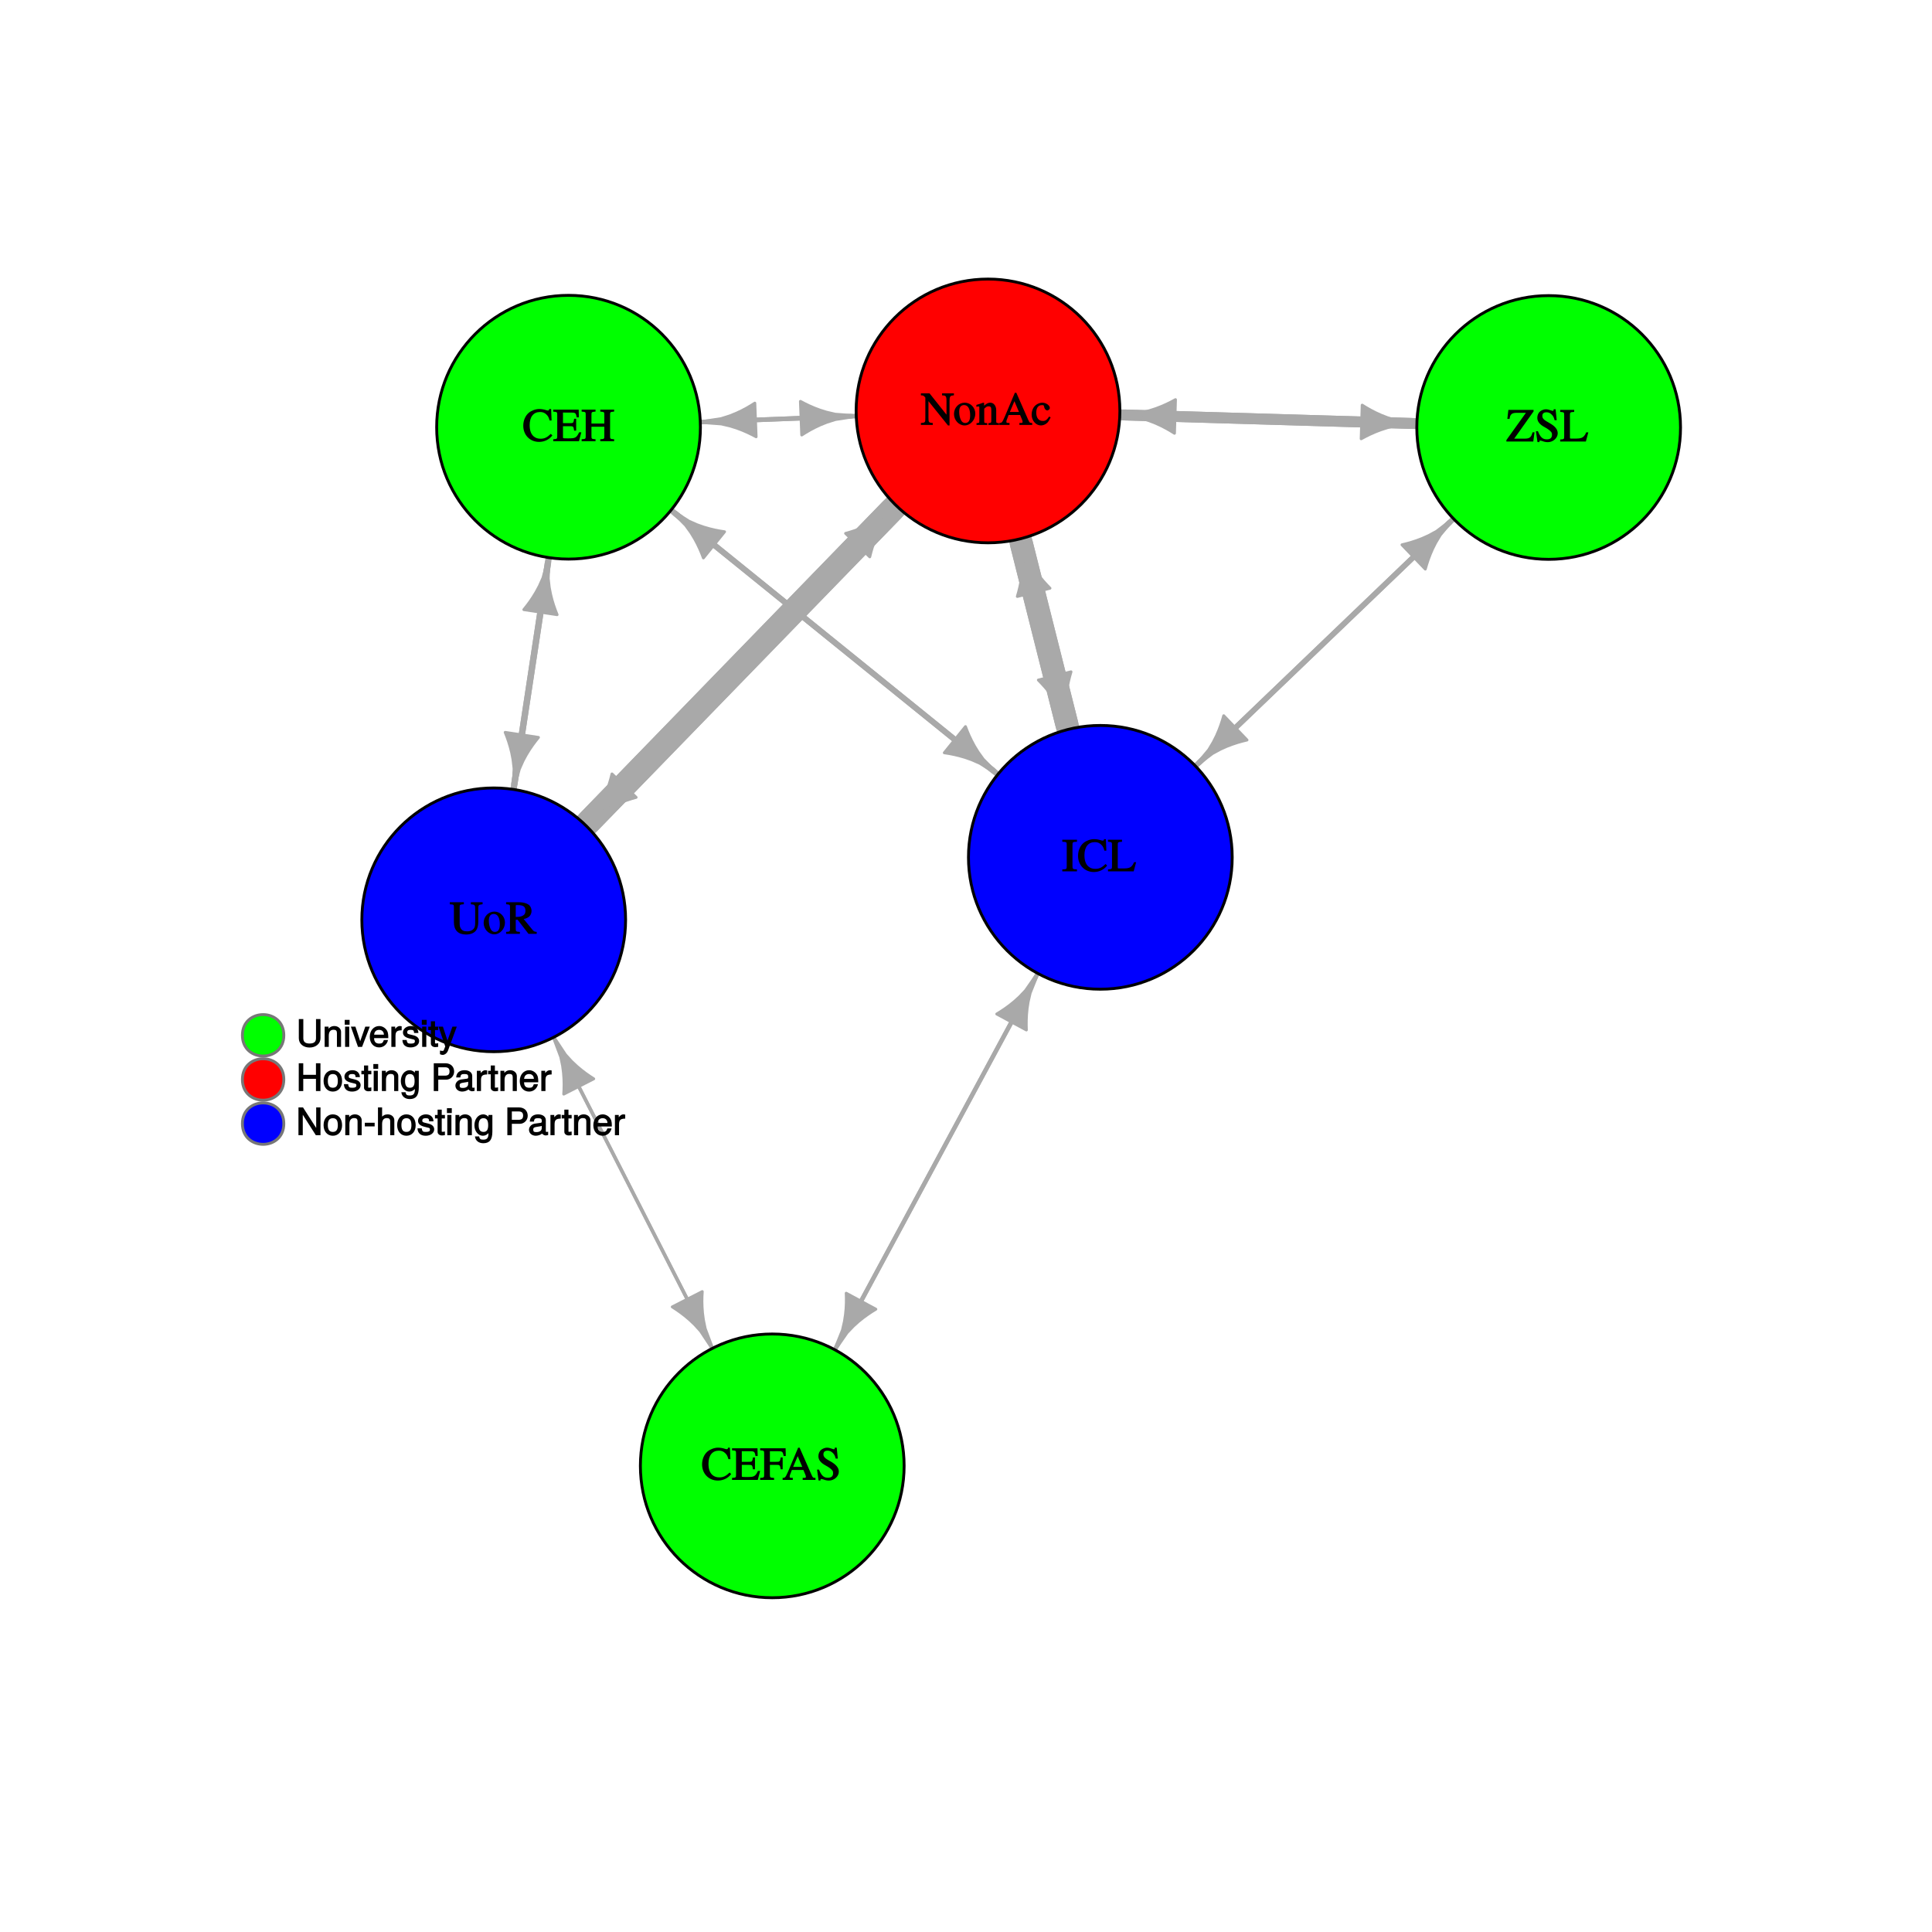 <?xml version="1.0" encoding="UTF-8"?>
<svg xmlns="http://www.w3.org/2000/svg" xmlns:xlink="http://www.w3.org/1999/xlink" width="504pt" height="504pt" viewBox="0 0 504 504" version="1.1">
<defs>
<g>
<symbol overflow="visible" id="glyph0-0">
<path style="stroke:none;" d=""/>
</symbol>
<symbol overflow="visible" id="glyph0-1">
<path style="stroke:none;" d="M 3.906 -0.141 L 3.906 -0.516 C 2.797 -0.562 2.734 -0.578 2.734 -1.453 L 2.734 -6.781 C 2.734 -7.656 2.766 -7.672 3.906 -7.719 L 3.906 -8.25 L 0.078 -8.25 L 0.078 -7.719 C 1.234 -7.656 1.234 -7.672 1.234 -6.781 L 1.234 -1.453 C 1.234 -0.547 1.219 -0.562 0.078 -0.516 L 0.078 0 L 3.906 0 Z M 3.906 -0.141 "/>
</symbol>
<symbol overflow="visible" id="glyph0-2">
<path style="stroke:none;" d="M 7.688 -1.609 L 7.375 -1.922 C 6.391 -0.969 5.703 -0.656 4.703 -0.656 C 3.984 -0.656 3.438 -0.828 2.922 -1.25 C 2.219 -1.844 1.859 -2.812 1.859 -4.203 C 1.859 -6.375 2.844 -7.625 4.578 -7.625 C 5.281 -7.625 5.781 -7.422 6.266 -6.938 C 6.641 -6.547 6.797 -6.328 7.062 -5.406 L 7.578 -5.406 L 7.453 -8.406 L 6.984 -8.406 C 6.859 -8 6.812 -8.016 6.594 -8.016 C 6.469 -8.016 6.297 -8.047 6.109 -8.125 C 5.516 -8.312 4.938 -8.406 4.344 -8.406 C 3.422 -8.406 2.359 -8.016 1.625 -7.422 C 0.719 -6.656 0.188 -5.406 0.188 -4.047 C 0.188 -1.609 1.938 0.172 4.312 0.172 C 5.672 0.172 6.953 -0.422 7.781 -1.516 Z M 7.688 -1.609 "/>
</symbol>
<symbol overflow="visible" id="glyph0-3">
<path style="stroke:none;" d="M 7.172 -2.391 L 6.797 -2.391 C 6.547 -1.812 6.422 -1.641 6.25 -1.453 C 5.828 -0.953 5.281 -0.766 4.25 -0.766 L 3.438 -0.766 C 2.562 -0.766 2.547 -0.688 2.547 -1.109 L 2.547 -6.781 C 2.547 -7.625 2.578 -7.656 3.656 -7.719 L 3.656 -8.25 L 0 -8.25 L 0 -7.719 C 1.031 -7.641 1.047 -7.625 1.047 -6.781 L 1.047 -1.453 C 1.047 -0.594 1.016 -0.594 0 -0.516 L 0 0 L 6.703 0 L 7.344 -2.391 Z M 7.172 -2.391 "/>
</symbol>
<symbol overflow="visible" id="glyph0-4">
<path style="stroke:none;" d="M 8.594 -7.859 L 8.594 -8.25 L 5.531 -8.25 L 5.531 -7.719 C 6.609 -7.641 6.656 -7.531 6.656 -6.328 L 6.656 -3.078 C 6.656 -2.266 6.609 -1.922 6.422 -1.562 C 6.094 -0.984 5.438 -0.656 4.531 -0.656 C 3.688 -0.656 3.188 -0.906 2.875 -1.469 C 2.656 -1.844 2.609 -2.188 2.609 -2.938 L 2.609 -6.781 C 2.609 -7.641 2.609 -7.625 3.703 -7.734 L 3.703 -8.25 L 0.031 -8.25 L 0.031 -7.719 C 1.109 -7.641 1.109 -7.656 1.109 -6.781 L 1.109 -3.031 C 1.109 -0.953 2.219 0.172 4.266 0.172 C 5.562 0.172 6.562 -0.281 7.031 -1.109 C 7.312 -1.609 7.469 -2.266 7.469 -3.188 L 7.469 -6.328 C 7.469 -7.547 7.469 -7.594 8.594 -7.734 Z M 8.594 -7.859 "/>
</symbol>
<symbol overflow="visible" id="glyph0-5">
<path style="stroke:none;" d="M 5.766 -2.953 C 5.766 -4.531 4.531 -5.812 3 -5.812 C 1.438 -5.812 0.203 -4.516 0.203 -2.859 C 0.203 -1.234 1.469 0.125 2.969 0.125 C 4.484 0.125 5.766 -1.297 5.766 -2.953 Z M 4.422 -2.531 C 4.422 -1.172 4.016 -0.516 3.125 -0.516 C 2.656 -0.516 2.297 -0.75 2.047 -1.234 C 1.719 -1.859 1.562 -2.594 1.562 -3.438 C 1.562 -4.578 1.984 -5.188 2.844 -5.188 C 3.859 -5.188 4.422 -4.172 4.422 -2.531 Z M 4.422 -2.531 "/>
</symbol>
<symbol overflow="visible" id="glyph0-6">
<path style="stroke:none;" d="M 8.047 -0.141 L 8.047 -0.516 C 7.453 -0.562 7.312 -0.641 6.953 -1.047 L 4.641 -3.875 C 5.203 -3.984 5.656 -4.156 6.047 -4.484 C 6.438 -4.797 6.703 -5.406 6.703 -5.969 C 6.703 -6.484 6.5 -7.047 6.188 -7.391 C 5.734 -7.891 4.641 -8.25 3.516 -8.25 L 0.062 -8.25 L 0.062 -7.734 C 1.109 -7.625 1.078 -7.625 1.078 -6.781 L 1.078 -1.578 C 1.078 -0.594 1.109 -0.594 0.062 -0.516 L 0.062 0 L 3.656 0 L 3.656 -0.516 C 2.609 -0.594 2.578 -0.594 2.578 -1.453 L 2.578 -3.672 L 3.062 -3.688 L 5.906 0 L 8.047 0 Z M 5.109 -6 C 5.109 -5.406 4.891 -5 4.469 -4.781 C 3.906 -4.469 3.594 -4.438 2.578 -4.422 L 2.578 -7.219 C 2.578 -7.547 2.578 -7.5 3.062 -7.5 C 4.562 -7.5 5.109 -7.125 5.109 -6 Z M 5.109 -6 "/>
</symbol>
<symbol overflow="visible" id="glyph0-7">
<path style="stroke:none;" d="M 7.156 -2.328 L 6.75 -2.328 C 6.078 -0.875 5.719 -0.75 4 -0.75 L 3.672 -0.75 C 3.094 -0.75 2.719 -0.75 2.609 -0.828 C 2.531 -0.875 2.547 -0.875 2.547 -1.109 L 2.547 -3.922 L 4.266 -3.922 C 5.25 -3.922 5.281 -3.906 5.453 -2.766 L 5.984 -2.766 L 5.984 -5.859 L 5.453 -5.859 C 5.281 -4.719 5.234 -4.719 4.266 -4.719 L 2.547 -4.719 L 2.547 -7.219 C 2.547 -7.562 2.484 -7.484 2.812 -7.484 L 4.422 -7.484 C 5.781 -7.484 5.906 -7.453 6.125 -6.234 L 6.688 -6.234 L 6.641 -8.25 L 0 -8.25 L 0 -7.719 C 1.031 -7.641 1.047 -7.625 1.047 -6.781 L 1.047 -1.453 C 1.047 -0.594 1.016 -0.594 0 -0.516 L 0 0 L 6.719 0 L 7.328 -2.328 Z M 7.156 -2.328 "/>
</symbol>
<symbol overflow="visible" id="glyph0-8">
<path style="stroke:none;" d="M 8.562 -0.141 L 8.562 -0.516 C 7.531 -0.594 7.5 -0.594 7.5 -1.453 L 7.5 -6.781 C 7.5 -7.641 7.5 -7.625 8.562 -7.734 L 8.562 -8.25 L 4.938 -8.25 L 4.938 -7.734 C 6.016 -7.625 6 -7.641 6 -6.781 L 6 -4.609 L 2.641 -4.609 L 2.641 -6.781 C 2.641 -7.641 2.641 -7.625 3.703 -7.734 L 3.703 -8.25 L 0.078 -8.25 L 0.078 -7.734 C 1.156 -7.625 1.141 -7.641 1.141 -6.781 L 1.141 -1.578 C 1.141 -0.578 1.156 -0.594 0.078 -0.516 L 0.078 0 L 3.703 0 L 3.703 -0.516 C 2.656 -0.594 2.641 -0.594 2.641 -1.453 L 2.641 -3.781 L 6 -3.781 L 6 -1.578 C 6 -0.578 6.031 -0.594 4.938 -0.516 L 4.938 0 L 8.562 0 Z M 8.562 -0.141 "/>
</symbol>
<symbol overflow="visible" id="glyph0-9">
<path style="stroke:none;" d="M 7.156 -2.406 L 6.797 -2.406 C 6.547 -1.578 6.453 -1.438 6.219 -1.172 C 5.922 -0.875 5.516 -0.75 4.828 -0.75 L 2.016 -0.75 L 7.062 -7.859 L 7.062 -8.25 L 0.484 -8.25 L 0.219 -5.891 L 0.797 -5.891 C 0.922 -6.625 0.984 -6.75 1.188 -7.016 C 1.469 -7.359 1.906 -7.484 2.703 -7.484 L 5.062 -7.484 L -0.031 -0.375 L -0.031 0 L 6.984 0 L 7.312 -2.406 Z M 7.156 -2.406 "/>
</symbol>
<symbol overflow="visible" id="glyph0-10">
<path style="stroke:none;" d="M 6.031 -2.156 C 6.031 -3.156 5.328 -4.031 3.75 -4.891 C 2.484 -5.578 2.016 -6 2.016 -6.656 C 2.016 -7.312 2.391 -7.625 3.125 -7.625 C 3.672 -7.625 4.062 -7.422 4.484 -7 C 4.859 -6.609 4.984 -6.406 5.219 -5.562 L 5.766 -5.562 L 5.484 -8.406 L 4.984 -8.406 C 4.922 -7.984 4.938 -8 4.734 -8 C 4.609 -8 4.422 -8.047 4.203 -8.141 C 3.75 -8.312 3.328 -8.406 2.906 -8.406 C 2.438 -8.406 1.828 -8.172 1.438 -7.859 C 0.969 -7.469 0.703 -6.859 0.703 -6.188 C 0.703 -5.25 1.266 -4.469 2.609 -3.75 C 3.484 -3.281 4.109 -2.812 4.406 -2.359 C 4.516 -2.188 4.531 -2.047 4.531 -1.75 C 4.531 -0.953 4.078 -0.562 3.203 -0.562 C 2.125 -0.562 1.516 -1.062 0.859 -2.688 L 0.344 -2.688 L 0.75 0.156 L 1.25 0.156 C 1.266 -0.219 1.281 -0.234 1.469 -0.234 C 1.594 -0.234 1.797 -0.188 2.031 -0.109 C 2.484 0.078 2.969 0.172 3.438 0.172 C 4.844 0.172 6.031 -0.922 6.031 -2.156 Z M 6.031 -2.156 "/>
</symbol>
<symbol overflow="visible" id="glyph0-11">
<path style="stroke:none;" d="M 6.688 -6.375 L 6.641 -8.25 L 0 -8.25 L 0 -7.719 C 1.031 -7.641 1.047 -7.625 1.047 -6.781 L 1.047 -1.578 C 1.047 -0.594 1.062 -0.594 0 -0.516 L 0 0 L 3.641 0 L 3.641 -0.516 C 2.578 -0.578 2.547 -0.594 2.547 -1.453 L 2.547 -3.922 L 4.156 -3.922 C 5.125 -3.922 5.188 -3.891 5.359 -2.766 L 5.875 -2.766 L 5.875 -5.859 L 5.359 -5.859 C 5.188 -4.734 5.109 -4.719 4.156 -4.719 L 2.547 -4.719 L 2.547 -7.219 C 2.547 -7.562 2.469 -7.484 2.797 -7.484 L 4.422 -7.484 C 5.781 -7.484 5.906 -7.453 6.125 -6.234 L 6.688 -6.234 Z M 6.688 -6.375 "/>
</symbol>
<symbol overflow="visible" id="glyph0-12">
<path style="stroke:none;" d="M 8.609 -0.141 L 8.609 -0.516 C 7.938 -0.562 7.938 -0.531 7.531 -1.422 L 4.469 -8.391 L 4.078 -8.391 L 1.531 -2.344 C 0.75 -0.594 0.75 -0.562 0.031 -0.516 L 0.031 0 L 2.688 0 L 2.688 -0.531 C 1.984 -0.531 1.875 -0.531 1.875 -0.859 C 1.875 -1.016 1.906 -1.172 1.969 -1.328 L 2.453 -2.594 L 5.453 -2.594 L 5.875 -1.578 C 6.031 -1.25 6.109 -0.953 6.109 -0.766 C 6.109 -0.656 6.078 -0.641 5.969 -0.594 C 5.828 -0.5 5.844 -0.531 5.266 -0.531 L 5.266 0 L 8.609 0 Z M 5.359 -3.391 L 2.781 -3.391 L 4.109 -6.531 L 3.828 -6.531 L 5.156 -3.391 Z M 5.359 -3.391 "/>
</symbol>
<symbol overflow="visible" id="glyph0-13">
<path style="stroke:none;" d="M 8.609 -7.859 L 8.609 -8.25 L 5.516 -8.25 L 5.516 -7.719 C 6.125 -7.688 6.188 -7.672 6.359 -7.562 C 6.594 -7.391 6.672 -7.062 6.672 -6.328 L 6.672 -2.281 L 6.906 -2.391 L 2.25 -8.25 L 0 -8.25 L 0 -7.719 C 0.656 -7.719 0.719 -7.656 1.156 -7.141 L 1.156 -1.906 C 1.156 -0.672 1.141 -0.594 0 -0.516 L 0 0 L 3.094 0 L 3.094 -0.516 C 2.047 -0.578 1.969 -0.703 1.969 -1.906 L 1.969 -6.609 L 1.734 -6.5 L 7.062 0.125 L 7.469 0.125 L 7.469 -6.328 C 7.469 -7.047 7.562 -7.375 7.781 -7.531 C 7.953 -7.656 8.031 -7.672 8.609 -7.734 Z M 8.609 -7.859 "/>
</symbol>
<symbol overflow="visible" id="glyph0-14">
<path style="stroke:none;" d="M 5.953 -0.141 L 5.953 -0.453 C 5.234 -0.547 5.219 -0.531 5.219 -1.109 L 5.219 -3.859 C 5.219 -4.984 4.562 -5.812 3.672 -5.812 C 3.125 -5.812 2.641 -5.562 2.062 -5.016 L 2.062 -5.75 L 1.844 -5.812 C 1.266 -5.609 0.859 -5.469 0.047 -5.234 L 0.047 -4.703 C 0.359 -4.844 0.391 -4.828 0.516 -4.828 C 0.859 -4.828 0.812 -4.781 0.812 -4.203 L 0.812 -1.219 C 0.812 -0.547 0.828 -0.531 0.078 -0.469 L 0.078 0 L 2.891 0 L 2.891 -0.469 C 2.141 -0.531 2.094 -0.516 2.094 -0.953 L 2.094 -4.25 C 2.641 -4.75 2.812 -4.859 3.203 -4.859 C 3.797 -4.859 3.938 -4.625 3.938 -3.844 L 3.938 -1.328 C 3.938 -0.578 3.922 -0.531 3.188 -0.469 L 3.188 0 L 5.953 0 Z M 5.953 -0.141 "/>
</symbol>
<symbol overflow="visible" id="glyph0-15">
<path style="stroke:none;" d="M 5.047 -2.016 L 4.734 -2.203 C 4.094 -1.281 3.766 -1.047 3.078 -1.047 C 1.984 -1.047 1.359 -1.844 1.359 -3.234 C 1.359 -4.469 1.891 -5.172 2.859 -5.172 C 3.281 -5.172 3.297 -5.188 3.422 -4.734 L 3.484 -4.469 C 3.594 -4.125 3.953 -3.781 4.219 -3.781 C 4.531 -3.781 4.906 -4.156 4.906 -4.422 C 4.906 -5.094 3.938 -5.812 2.922 -5.812 C 2.359 -5.812 1.688 -5.562 1.203 -5.156 C 0.547 -4.625 0.156 -3.688 0.156 -2.688 C 0.156 -1.141 1.25 0.125 2.578 0.125 C 3.094 0.125 3.641 -0.078 4.062 -0.422 C 4.422 -0.703 4.656 -1.062 5.109 -1.953 Z M 5.047 -2.016 "/>
</symbol>
<symbol overflow="visible" id="glyph1-0">
<path style="stroke:none;" d=""/>
</symbol>
<symbol overflow="visible" id="glyph1-1">
<path style="stroke:none;" d="M 6.328 -2.25 L 6.328 -7.25 L 5.156 -7.25 L 5.156 -2.25 C 5.156 -1.312 4.609 -0.875 3.484 -0.875 C 2.453 -0.875 1.844 -1.234 1.844 -2.25 L 1.844 -7.25 L 0.672 -7.25 L 0.672 -2.25 C 0.672 -0.828 1.828 0.172 3.484 0.172 C 5.125 0.172 6.328 -0.859 6.328 -2.25 Z M 6.328 -2.25 "/>
</symbol>
<symbol overflow="visible" id="glyph1-2">
<path style="stroke:none;" d="M 4.812 -0.125 L 4.812 -3.922 C 4.812 -4.766 4.047 -5.438 3.078 -5.438 C 2.328 -5.438 1.75 -5.109 1.312 -4.406 L 1.547 -4.312 L 1.547 -5.281 L 0.531 -5.281 L 0.531 0 L 1.609 0 L 1.609 -2.891 C 1.609 -3.922 2.031 -4.469 2.844 -4.469 C 3.469 -4.469 3.734 -4.219 3.734 -3.609 L 3.734 0 L 4.812 0 Z M 4.812 -0.125 "/>
</symbol>
<symbol overflow="visible" id="glyph1-3">
<path style="stroke:none;" d="M 1.609 -0.125 L 1.609 -5.281 L 0.531 -5.281 L 0.531 0 L 1.609 0 Z M 1.703 -5.906 L 1.703 -7.047 L 0.438 -7.047 L 0.438 -5.781 L 1.703 -5.781 Z M 1.703 -5.906 "/>
</symbol>
<symbol overflow="visible" id="glyph1-4">
<path style="stroke:none;" d="M 4.656 -5.281 L 3.672 -5.281 L 2.203 -1.078 L 2.469 -1.078 L 1.094 -5.281 L -0.094 -5.281 L 1.766 0 L 2.828 0 L 4.844 -5.281 Z M 4.656 -5.281 "/>
</symbol>
<symbol overflow="visible" id="glyph1-5">
<path style="stroke:none;" d="M 5.062 -2.406 C 5.062 -3.141 5 -3.594 4.859 -3.969 C 4.531 -4.797 3.625 -5.438 2.688 -5.438 C 1.281 -5.438 0.234 -4.266 0.234 -2.609 C 0.234 -0.953 1.25 0.141 2.672 0.141 C 3.812 0.141 4.75 -0.641 4.984 -1.781 L 3.906 -1.781 C 3.641 -0.984 3.344 -0.859 2.703 -0.859 C 1.859 -0.859 1.375 -1.25 1.359 -2.281 L 5.062 -2.281 Z M 4.156 -3.031 C 4.156 -3.031 3.969 -3.172 3.969 -3.188 L 1.375 -3.188 C 1.438 -3.953 1.875 -4.438 2.672 -4.438 C 3.469 -4.438 3.922 -3.906 3.922 -3.125 Z M 4.156 -3.031 "/>
</symbol>
<symbol overflow="visible" id="glyph1-6">
<path style="stroke:none;" d="M 3.219 -4.453 L 3.219 -5.375 C 2.938 -5.422 2.875 -5.438 2.766 -5.438 C 2.25 -5.438 1.75 -5.078 1.297 -4.344 L 1.531 -4.234 L 1.531 -5.281 L 0.531 -5.281 L 0.531 0 L 1.609 0 L 1.609 -2.734 C 1.609 -3.859 1.844 -4.312 3.219 -4.328 Z M 3.219 -4.453 "/>
</symbol>
<symbol overflow="visible" id="glyph1-7">
<path style="stroke:none;" d="M 4.531 -1.531 C 4.531 -2.281 3.984 -2.797 2.984 -3.031 L 2.219 -3.219 C 1.562 -3.375 1.422 -3.438 1.422 -3.797 C 1.422 -4.266 1.703 -4.438 2.344 -4.438 C 3 -4.438 3.188 -4.281 3.219 -3.625 L 4.344 -3.625 C 4.328 -4.734 3.547 -5.438 2.375 -5.438 C 1.203 -5.438 0.312 -4.688 0.312 -3.766 C 0.312 -2.969 0.859 -2.469 2.047 -2.188 L 2.797 -2 C 3.344 -1.875 3.422 -1.828 3.422 -1.469 C 3.422 -1 3.094 -0.859 2.391 -0.859 C 1.672 -0.859 1.406 -0.891 1.281 -1.797 L 0.172 -1.797 C 0.219 -0.5 1.016 0.141 2.328 0.141 C 3.594 0.141 4.531 -0.562 4.531 -1.531 Z M 4.531 -1.531 "/>
</symbol>
<symbol overflow="visible" id="glyph1-8">
<path style="stroke:none;" d="M 2.578 -0.125 L 2.578 -0.969 C 2.328 -0.906 2.203 -0.891 2.047 -0.891 C 1.703 -0.891 1.75 -0.859 1.75 -1.203 L 1.75 -4.375 L 2.578 -4.375 L 2.578 -5.281 L 1.75 -5.281 L 1.75 -6.672 L 0.672 -6.672 L 0.672 -5.281 L -0.016 -5.281 L -0.016 -4.375 L 0.672 -4.375 L 0.672 -0.859 C 0.672 -0.344 1.156 0.062 1.781 0.062 C 1.969 0.062 2.172 0.047 2.578 -0.016 Z M 2.578 -0.125 "/>
</symbol>
<symbol overflow="visible" id="glyph1-9">
<path style="stroke:none;" d="M 4.578 -5.281 L 3.625 -5.281 L 2.188 -1.234 L 2.469 -1.234 L 1.141 -5.281 L 0 -5.281 L 1.75 -0.109 L 1.438 0.688 C 1.312 1.047 1.281 1.047 0.938 1.047 C 0.828 1.047 0.688 1.031 0.375 0.953 L 0.375 1.906 C 0.578 2.016 0.844 2.094 1.062 2.094 C 1.625 2.094 2.219 1.656 2.484 0.938 L 4.766 -5.281 Z M 4.578 -5.281 "/>
</symbol>
<symbol overflow="visible" id="glyph1-10">
<path style="stroke:none;" d="M 6.312 -0.125 L 6.312 -7.25 L 5.141 -7.25 L 5.141 -4.234 L 1.828 -4.234 L 1.828 -7.25 L 0.656 -7.25 L 0.656 0 L 1.828 0 L 1.828 -3.188 L 5.141 -3.188 L 5.141 0 L 6.312 0 Z M 6.312 -0.125 "/>
</symbol>
<symbol overflow="visible" id="glyph1-11">
<path style="stroke:none;" d="M 5.031 -2.594 C 5.031 -4.344 4.062 -5.438 2.609 -5.438 C 1.203 -5.438 0.203 -4.328 0.203 -2.641 C 0.203 -0.953 1.188 0.141 2.625 0.141 C 4.031 0.141 5.031 -0.953 5.031 -2.594 Z M 3.922 -2.609 C 3.922 -1.422 3.5 -0.859 2.625 -0.859 C 1.734 -0.859 1.312 -1.422 1.312 -2.641 C 1.312 -3.844 1.734 -4.438 2.625 -4.438 C 3.516 -4.438 3.922 -3.859 3.922 -2.609 Z M 3.922 -2.609 "/>
</symbol>
<symbol overflow="visible" id="glyph1-12">
<path style="stroke:none;" d="M 4.828 -0.953 L 4.828 -5.281 L 3.812 -5.281 L 3.812 -4.422 L 4.047 -4.516 C 3.641 -5.109 3.062 -5.438 2.422 -5.438 C 1.141 -5.438 0.141 -4.219 0.141 -2.594 C 0.141 -1 1.172 0.141 2.344 0.141 C 2.984 0.141 3.516 -0.156 4.047 -0.797 L 3.812 -0.875 L 3.812 -0.547 C 3.812 0.781 3.406 1.156 2.469 1.156 C 1.844 1.156 1.484 1.062 1.375 0.312 L 0.281 0.312 C 0.391 1.406 1.266 2.094 2.453 2.094 C 4.016 2.094 4.828 1.266 4.828 -0.953 Z M 3.734 -2.609 C 3.734 -1.406 3.359 -0.859 2.516 -0.859 C 1.641 -0.859 1.25 -1.422 1.25 -2.641 C 1.25 -3.844 1.656 -4.438 2.5 -4.438 C 3.375 -4.438 3.734 -3.828 3.734 -2.609 Z M 3.734 -2.609 "/>
</symbol>
<symbol overflow="visible" id="glyph1-13">
<path style="stroke:none;" d=""/>
</symbol>
<symbol overflow="visible" id="glyph1-14">
<path style="stroke:none;" d="M 6.047 -5.062 C 6.047 -6.375 5.141 -7.25 3.766 -7.25 L 0.734 -7.25 L 0.734 0 L 1.906 0 L 1.906 -2.969 L 3.969 -2.969 C 5.109 -2.969 6.047 -3.906 6.047 -5.062 Z M 4.844 -5.109 C 4.844 -4.344 4.484 -4.016 3.625 -4.016 L 1.906 -4.016 L 1.906 -6.203 L 3.625 -6.203 C 4.484 -6.203 4.844 -5.875 4.844 -5.109 Z M 4.844 -5.109 "/>
</symbol>
<symbol overflow="visible" id="glyph1-15">
<path style="stroke:none;" d="M 5.266 -0.141 L 5.266 -0.906 C 5.047 -0.859 5.016 -0.859 4.953 -0.859 C 4.688 -0.859 4.656 -0.875 4.656 -1.125 L 4.656 -3.922 C 4.656 -4.812 3.875 -5.438 2.641 -5.438 C 1.422 -5.438 0.531 -4.828 0.469 -3.547 L 1.547 -3.547 C 1.625 -4.281 1.859 -4.438 2.609 -4.438 C 3.328 -4.438 3.594 -4.281 3.594 -3.812 L 3.594 -3.594 C 3.594 -3.266 3.531 -3.25 2.891 -3.172 C 1.766 -3.031 1.594 -3 1.281 -2.875 C 0.703 -2.625 0.266 -2.047 0.266 -1.422 C 0.266 -0.516 1.031 0.141 2.047 0.141 C 2.703 0.141 3.422 -0.156 3.672 -0.438 C 3.703 -0.328 4.188 0.062 4.578 0.062 C 4.75 0.062 4.875 0.047 5.266 -0.047 Z M 3.594 -1.859 C 3.594 -1.141 3 -0.812 2.219 -0.812 C 1.609 -0.812 1.375 -0.906 1.375 -1.453 C 1.375 -1.969 1.594 -2.078 2.453 -2.203 C 3.297 -2.328 3.469 -2.359 3.594 -2.422 Z M 3.594 -1.859 "/>
</symbol>
<symbol overflow="visible" id="glyph1-16">
<path style="stroke:none;" d="M 6.328 -0.125 L 6.328 -7.25 L 5.203 -7.25 L 5.203 -1.406 L 5.453 -1.5 L 1.766 -7.25 L 0.578 -7.25 L 0.578 0 L 1.703 0 L 1.703 -5.797 L 1.469 -5.703 L 5.109 0 L 6.328 0 Z M 6.328 -0.125 "/>
</symbol>
<symbol overflow="visible" id="glyph1-17">
<path style="stroke:none;" d="M 2.859 -2.422 L 2.859 -3.25 L 0.297 -3.25 L 0.297 -2.297 L 2.859 -2.297 Z M 2.859 -2.422 "/>
</symbol>
<symbol overflow="visible" id="glyph1-18">
<path style="stroke:none;" d="M 4.797 -0.125 L 4.797 -3.922 C 4.797 -4.766 4.062 -5.438 3.078 -5.438 C 2.375 -5.438 1.828 -5.172 1.359 -4.562 L 1.609 -4.469 L 1.609 -7.25 L 0.531 -7.25 L 0.531 0 L 1.609 0 L 1.609 -2.891 C 1.609 -3.922 2 -4.469 2.828 -4.469 C 3.391 -4.469 3.719 -4.266 3.719 -3.609 L 3.719 0 L 4.797 0 Z M 4.797 -0.125 "/>
</symbol>
</g>
</defs>
<g id="surface31">
<rect x="0" y="0" width="504" height="504" style="fill:rgb(100%,100%,100%);fill-opacity:1;stroke:none;"/>
<path style="fill:none;stroke-width:1.5;stroke-linecap:round;stroke-linejoin:round;stroke:rgb(66.275%,66.275%,66.275%);stroke-opacity:1;stroke-miterlimit:10;" d="M 259.18 201.113 L 259.082 201.035 L 258.457 200.531 L 256.965 199.324 L 254.48 197.316 L 251.125 194.602 L 247.195 191.422 L 243.027 188.051 L 238.914 184.723 L 235.043 181.594 L 231.496 178.723 L 228.27 176.113 L 225.316 173.727 L 222.566 171.504 L 219.938 169.375 L 217.492 167.398 L 214.926 165.324 L 212.301 163.199 L 209.547 160.969 L 206.574 158.566 L 203.324 155.938 L 199.738 153.039 L 195.828 149.875 L 191.668 146.508 L 187.441 143.09 L 183.438 139.855 L 180.008 137.078 L 177.438 135 L 175.863 133.727 L 175.184 133.176 L 175.062 133.078 "/>
<path style="fill:none;stroke-width:1.425;stroke-linecap:round;stroke-linejoin:round;stroke:rgb(66.275%,66.275%,66.275%);stroke-opacity:1;stroke-miterlimit:10;" d="M 312.914 198.848 L 313.012 198.754 L 313.629 198.164 L 315.086 196.766 L 317.449 194.5 L 320.539 191.535 L 324.027 188.191 L 327.582 184.781 L 330.973 181.531 L 334.078 178.555 L 336.883 175.867 L 339.426 173.426 L 341.781 171.172 L 344.023 169.02 L 345.695 167.418 L 347.891 165.312 L 350.145 163.152 L 352.535 160.859 L 355.145 158.359 L 358.031 155.59 L 361.234 152.52 L 364.715 149.184 L 368.332 145.711 L 371.84 142.352 L 374.895 139.422 L 377.184 137.227 L 378.551 135.918 L 379.098 135.391 L 379.168 135.324 "/>
<path style="fill:none;stroke-width:1.125;stroke-linecap:round;stroke-linejoin:round;stroke:rgb(66.275%,66.275%,66.275%);stroke-opacity:1;stroke-miterlimit:10;" d="M 270.035 255.199 L 269.977 255.309 L 269.602 256.008 L 268.695 257.688 L 267.184 260.492 L 265.137 264.289 L 262.727 268.758 L 260.16 273.516 L 257.625 278.223 L 255.227 282.668 L 253.023 286.754 L 251.02 290.473 L 249.188 293.871 L 247.48 297.035 L 245.855 300.051 L 244.266 303.004 L 244.137 303.238 L 242.559 306.168 L 240.941 309.164 L 239.246 312.309 L 237.422 315.691 L 235.426 319.395 L 233.23 323.469 L 230.832 327.914 L 228.277 332.652 L 225.676 337.484 L 223.191 342.09 L 221.039 346.086 L 219.398 349.129 L 218.363 351.047 L 217.887 351.93 L 217.785 352.117 L 217.785 352.121 "/>
<path style="fill:none;stroke-width:6;stroke-linecap:round;stroke-linejoin:round;stroke:rgb(66.275%,66.275%,66.275%);stroke-opacity:1;stroke-miterlimit:10;" d="M 278.297 188.895 L 278.254 188.723 L 277.992 187.684 L 277.43 185.445 L 276.633 182.281 L 275.754 178.785 L 274.914 175.453 L 274.172 172.5 L 273.523 169.922 L 272.938 167.602 L 272.383 165.395 L 272.332 165.191 L 271.785 163.02 L 271.207 160.723 L 270.562 158.164 L 269.824 155.223 L 268.98 151.867 L 268.074 148.273 L 267.223 144.879 L 266.57 142.297 L 266.223 140.914 L 266.137 140.562 L 266.133 140.559 "/>
<path style="fill:none;stroke-width:1.65;stroke-linecap:round;stroke-linejoin:round;stroke:rgb(66.275%,66.275%,66.275%);stroke-opacity:1;stroke-miterlimit:10;" d="M 134.18 204.52 L 134.207 204.359 L 134.355 203.367 L 134.691 201.148 L 135.191 197.859 L 135.777 194.008 L 136.367 190.137 L 136.906 186.578 L 137.383 183.43 L 137.809 180.641 L 138.195 178.082 L 138.57 175.625 L 138.594 175.465 L 138.961 173.039 L 139.348 170.5 L 139.77 167.723 L 140.246 164.582 L 140.789 161.012 L 141.383 157.09 L 141.988 153.102 L 142.527 149.57 L 142.91 147.043 L 143.105 145.762 L 143.152 145.457 "/>
<path style="fill:none;stroke-width:0.9;stroke-linecap:round;stroke-linejoin:round;stroke:rgb(66.275%,66.275%,66.275%);stroke-opacity:1;stroke-miterlimit:10;" d="M 145.086 271.883 L 145.148 272.004 L 145.539 272.77 L 146.461 274.582 L 147.957 277.508 L 149.895 281.312 L 152.074 285.582 L 154.281 289.91 L 156.375 294.02 L 158.289 297.77 L 160.016 301.148 L 161.578 304.219 L 163.031 307.062 L 164.422 309.789 L 165.238 311.391 L 166.605 314.066 L 168.008 316.82 L 169.5 319.746 L 171.129 322.938 L 172.938 326.48 L 174.941 330.41 L 177.117 334.676 L 179.371 339.094 L 181.531 343.336 L 183.391 346.977 L 184.746 349.633 L 185.523 351.156 L 185.801 351.707 L 185.828 351.758 "/>
<path style="fill:none;stroke-width:6.45;stroke-linecap:round;stroke-linejoin:round;stroke:rgb(66.275%,66.275%,66.275%);stroke-opacity:1;stroke-miterlimit:10;" d="M 153.77 214.246 L 153.855 214.156 L 154.398 213.598 L 155.711 212.246 L 157.914 209.98 L 160.918 206.887 L 164.484 203.211 L 168.316 199.27 L 172.145 195.328 L 175.785 191.578 L 179.148 188.117 L 182.219 184.957 L 185.023 182.07 L 187.621 179.395 L 190.086 176.855 L 192.48 174.391 L 193.438 173.406 L 195.805 170.965 L 198.227 168.477 L 200.758 165.867 L 203.477 163.066 L 206.441 160.016 L 209.699 156.66 L 213.254 153 L 217.055 149.086 L 220.965 145.066 L 224.746 141.172 L 228.105 137.711 L 230.77 134.969 L 232.555 133.129 L 233.48 132.18 L 233.758 131.891 L 233.773 131.875 "/>
<path style="fill:none;stroke-width:1.5;stroke-linecap:round;stroke-linejoin:round;stroke:rgb(66.275%,66.275%,66.275%);stroke-opacity:1;stroke-miterlimit:10;" d="M 176.184 133.984 L 176.277 134.062 L 176.902 134.566 L 178.395 135.773 L 180.879 137.785 L 184.234 140.496 L 188.164 143.68 L 192.332 147.047 L 196.445 150.375 L 200.316 153.504 L 203.863 156.375 L 207.09 158.984 L 210.043 161.371 L 212.793 163.594 L 215.422 165.723 L 217.867 167.699 L 220.434 169.777 L 223.059 171.898 L 225.816 174.129 L 228.785 176.531 L 232.039 179.16 L 235.621 182.059 L 239.531 185.223 L 243.695 188.59 L 247.918 192.008 L 251.922 195.242 L 255.355 198.02 L 257.922 200.098 L 259.496 201.371 L 260.176 201.922 L 260.297 202.02 "/>
<path style="fill:none;stroke-width:1.65;stroke-linecap:round;stroke-linejoin:round;stroke:rgb(66.275%,66.275%,66.275%);stroke-opacity:1;stroke-miterlimit:10;" d="M 142.934 146.879 L 142.91 147.043 L 142.758 148.035 L 142.422 150.254 L 141.922 153.543 L 141.34 157.395 L 140.75 161.262 L 140.211 164.82 L 139.73 167.973 L 139.309 170.762 L 138.918 173.32 L 138.547 175.777 L 138.523 175.938 L 138.152 178.363 L 137.77 180.898 L 137.348 183.68 L 136.871 186.82 L 136.328 190.391 L 135.73 194.312 L 135.125 198.297 L 134.59 201.828 L 134.207 204.359 L 134.012 205.641 L 133.965 205.941 L 133.965 205.945 "/>
<path style="fill:none;stroke-width:1.2;stroke-linecap:round;stroke-linejoin:round;stroke:rgb(66.275%,66.275%,66.275%);stroke-opacity:1;stroke-miterlimit:10;" d="M 184.129 110.055 L 184.324 110.051 L 185.48 110.004 L 187.836 109.914 L 190.918 109.793 L 194.051 109.672 L 196.852 109.562 L 199.254 109.469 L 201.383 109.387 L 203.266 109.312 L 205.258 109.238 L 207.395 109.152 L 209.84 109.059 L 212.707 108.949 L 215.938 108.82 L 219.164 108.695 L 221.719 108.598 L 223.07 108.547 L 223.363 108.535 L 223.367 108.535 "/>
<path style="fill:none;stroke-width:1.425;stroke-linecap:round;stroke-linejoin:round;stroke:rgb(66.275%,66.275%,66.275%);stroke-opacity:1;stroke-miterlimit:10;" d="M 378.129 136.32 L 378.031 136.414 L 377.414 137.004 L 375.957 138.402 L 373.594 140.668 L 370.504 143.633 L 367.016 146.977 L 363.461 150.383 L 360.07 153.633 L 356.965 156.613 L 354.16 159.301 L 351.617 161.738 L 349.266 163.996 L 347.02 166.148 L 345.348 167.75 L 343.152 169.855 L 340.898 172.016 L 338.508 174.309 L 335.902 176.809 L 333.012 179.578 L 329.809 182.648 L 326.332 185.984 L 322.711 189.453 L 319.203 192.816 L 316.148 195.746 L 313.859 197.941 L 312.492 199.25 L 311.945 199.777 L 311.875 199.844 "/>
<path style="fill:none;stroke-width:2.85;stroke-linecap:round;stroke-linejoin:round;stroke:rgb(66.275%,66.275%,66.275%);stroke-opacity:1;stroke-miterlimit:10;" d="M 368.176 110.457 L 368.027 110.453 L 367.109 110.426 L 364.988 110.363 L 361.656 110.266 L 357.492 110.145 L 353.012 110.012 L 348.648 109.883 L 344.641 109.766 L 341.051 109.66 L 337.832 109.562 L 334.871 109.477 L 332.051 109.395 L 330.629 109.352 L 327.863 109.27 L 325 109.184 L 321.926 109.094 L 318.523 108.992 L 314.707 108.883 L 310.465 108.754 L 305.934 108.621 L 301.43 108.488 L 297.445 108.371 L 294.473 108.285 L 292.766 108.234 L 292.168 108.215 L 292.125 108.215 "/>
<path style="fill:none;stroke-width:1.125;stroke-linecap:round;stroke-linejoin:round;stroke:rgb(66.275%,66.275%,66.275%);stroke-opacity:1;stroke-miterlimit:10;" d="M 218.469 350.852 L 218.527 350.742 L 218.902 350.043 L 219.809 348.363 L 221.32 345.559 L 223.367 341.762 L 225.777 337.293 L 228.34 332.535 L 230.879 327.828 L 233.277 323.383 L 235.48 319.297 L 237.484 315.578 L 239.316 312.18 L 241.02 309.02 L 242.648 306.004 L 244.238 303.051 L 244.367 302.816 L 245.945 299.883 L 247.562 296.887 L 249.258 293.742 L 251.078 290.359 L 253.074 286.66 L 255.273 282.586 L 257.668 278.137 L 260.223 273.398 L 262.828 268.57 L 265.312 263.961 L 267.465 259.965 L 269.105 256.922 L 270.141 255.004 L 270.617 254.121 L 270.719 253.934 L 270.719 253.93 "/>
<path style="fill:none;stroke-width:0.9;stroke-linecap:round;stroke-linejoin:round;stroke:rgb(66.275%,66.275%,66.275%);stroke-opacity:1;stroke-miterlimit:10;" d="M 185.176 350.473 L 185.113 350.352 L 184.719 349.582 L 183.797 347.773 L 182.305 344.848 L 180.363 341.043 L 178.188 336.773 L 175.977 332.445 L 173.883 328.336 L 171.969 324.586 L 170.246 321.207 L 168.68 318.137 L 167.227 315.293 L 165.836 312.566 L 165.02 310.965 L 163.656 308.285 L 162.25 305.535 L 160.762 302.609 L 159.133 299.418 L 157.324 295.875 L 155.32 291.945 L 153.145 287.68 L 150.891 283.262 L 148.727 279.02 L 146.871 275.379 L 145.512 272.719 L 144.738 271.199 L 144.457 270.648 L 144.43 270.598 "/>
<path style="fill:none;stroke-width:6;stroke-linecap:round;stroke-linejoin:round;stroke:rgb(66.275%,66.275%,66.275%);stroke-opacity:1;stroke-miterlimit:10;" d="M 266.484 141.957 L 266.527 142.129 L 266.789 143.168 L 267.355 145.406 L 268.148 148.57 L 269.031 152.066 L 269.867 155.398 L 270.613 158.352 L 271.262 160.93 L 271.844 163.25 L 272.398 165.457 L 272.449 165.66 L 272.996 167.832 L 273.574 170.129 L 274.219 172.688 L 274.961 175.633 L 275.805 178.984 L 276.707 182.582 L 277.562 185.973 L 278.211 188.555 L 278.559 189.938 L 278.648 190.289 L 278.648 190.293 "/>
<path style="fill:none;stroke-width:6.45;stroke-linecap:round;stroke-linejoin:round;stroke:rgb(66.275%,66.275%,66.275%);stroke-opacity:1;stroke-miterlimit:10;" d="M 232.77 132.91 L 232.684 132.996 L 232.141 133.559 L 230.828 134.91 L 228.625 137.176 L 225.621 140.27 L 222.055 143.941 L 218.223 147.887 L 214.395 151.828 L 210.754 155.574 L 207.391 159.039 L 204.324 162.199 L 201.52 165.086 L 198.918 167.762 L 196.457 170.297 L 194.059 172.766 L 193.102 173.75 L 190.734 176.188 L 188.312 178.68 L 185.781 181.289 L 183.062 184.086 L 180.098 187.141 L 176.84 190.492 L 173.285 194.156 L 169.484 198.066 L 165.578 202.09 L 161.797 205.984 L 158.434 209.445 L 155.77 212.188 L 153.984 214.023 L 153.059 214.977 L 152.781 215.266 L 152.766 215.277 "/>
<path style="fill:none;stroke-width:1.2;stroke-linecap:round;stroke-linejoin:round;stroke:rgb(66.275%,66.275%,66.275%);stroke-opacity:1;stroke-miterlimit:10;" d="M 221.926 108.59 L 221.73 108.598 L 220.574 108.641 L 218.219 108.734 L 215.137 108.852 L 212.004 108.977 L 209.203 109.082 L 206.801 109.176 L 204.672 109.258 L 202.789 109.332 L 200.797 109.41 L 198.66 109.492 L 196.215 109.586 L 193.348 109.699 L 190.117 109.824 L 186.891 109.949 L 184.336 110.047 L 182.988 110.102 L 182.691 110.113 "/>
<path style="fill:none;stroke-width:2.85;stroke-linecap:round;stroke-linejoin:round;stroke:rgb(66.275%,66.275%,66.275%);stroke-opacity:1;stroke-miterlimit:10;" d="M 293.562 108.258 L 293.711 108.262 L 294.629 108.289 L 296.754 108.352 L 300.082 108.449 L 304.246 108.574 L 308.727 108.703 L 313.09 108.832 L 317.098 108.953 L 320.688 109.059 L 323.906 109.152 L 326.867 109.238 L 329.688 109.324 L 331.109 109.363 L 333.875 109.445 L 336.738 109.531 L 339.812 109.621 L 343.215 109.723 L 347.035 109.836 L 351.273 109.961 L 355.809 110.094 L 360.309 110.227 L 364.297 110.344 L 367.27 110.434 L 368.973 110.48 L 369.57 110.5 L 369.613 110.5 "/>
<path style="fill-rule:nonzero;fill:rgb(66.275%,66.275%,66.275%);fill-opacity:1;stroke-width:0.75;stroke-linecap:round;stroke-linejoin:round;stroke:rgb(66.275%,66.275%,66.275%);stroke-opacity:1;stroke-miterlimit:10;" d="M 189.02 138.719 L 187.801 138.527 L 186.512 138.277 L 185.125 137.949 L 183.602 137.512 L 181.867 136.902 L 179.727 135.965 L 175.109 133.023 L 175.016 133.137 L 178.859 137.039 L 180.227 138.934 L 181.184 140.504 L 181.93 141.898 L 182.539 143.188 L 183.055 144.398 L 183.496 145.551 Z M 189.02 138.719 "/>
<path style="fill-rule:nonzero;fill:rgb(66.275%,66.275%,66.275%);fill-opacity:1;stroke-width:0.75;stroke-linecap:round;stroke-linejoin:round;stroke:rgb(66.275%,66.275%,66.275%);stroke-opacity:1;stroke-miterlimit:10;" d="M 371.816 148.461 L 372.16 147.273 L 372.57 146.023 L 373.07 144.691 L 373.695 143.234 L 374.516 141.594 L 375.719 139.586 L 379.219 135.375 L 379.121 135.27 L 374.762 138.594 L 372.711 139.707 L 371.035 140.461 L 369.555 141.023 L 368.199 141.465 L 366.934 141.824 L 365.734 142.117 Z M 371.816 148.461 "/>
<path style="fill-rule:nonzero;fill:rgb(66.275%,66.275%,66.275%);fill-opacity:1;stroke-width:0.75;stroke-linecap:round;stroke-linejoin:round;stroke:rgb(66.275%,66.275%,66.275%);stroke-opacity:1;stroke-miterlimit:10;" d="M 220.75 337.359 L 220.789 338.594 L 220.781 339.91 L 220.715 341.332 L 220.562 342.91 L 220.285 344.727 L 219.762 347.004 L 217.719 352.086 L 217.848 352.156 L 220.973 347.656 L 222.586 345.965 L 223.949 344.734 L 225.188 343.746 L 226.34 342.906 L 227.434 342.176 L 228.484 341.527 Z M 220.75 337.359 "/>
<path style="fill-rule:nonzero;fill:rgb(66.275%,66.275%,66.275%);fill-opacity:1;stroke-width:0.75;stroke-linecap:round;stroke-linejoin:round;stroke:rgb(66.275%,66.275%,66.275%);stroke-opacity:1;stroke-miterlimit:10;" d="M 273.906 153.453 L 273.047 152.566 L 272.168 151.59 L 271.254 150.496 L 270.301 149.234 L 269.281 147.707 L 268.129 145.668 L 266.203 140.543 L 266.066 140.578 L 266.793 146.008 L 266.746 148.344 L 266.57 150.172 L 266.328 151.734 L 266.043 153.133 L 265.727 154.41 L 265.391 155.598 Z M 273.906 153.453 "/>
<path style="fill-rule:nonzero;fill:rgb(66.275%,66.275%,66.275%);fill-opacity:1;stroke-width:0.75;stroke-linecap:round;stroke-linejoin:round;stroke:rgb(66.275%,66.275%,66.275%);stroke-opacity:1;stroke-miterlimit:10;" d="M 145.332 160.352 L 144.883 159.203 L 144.445 157.961 L 144.027 156.602 L 143.637 155.066 L 143.285 153.262 L 143.016 150.941 L 143.223 145.469 L 143.078 145.445 L 141.652 150.734 L 140.703 152.871 L 139.832 154.488 L 139.004 155.836 L 138.203 157.016 L 137.418 158.07 L 136.648 159.035 Z M 145.332 160.352 "/>
<path style="fill-rule:nonzero;fill:rgb(66.275%,66.275%,66.275%);fill-opacity:1;stroke-width:0.75;stroke-linecap:round;stroke-linejoin:round;stroke:rgb(66.275%,66.275%,66.275%);stroke-opacity:1;stroke-miterlimit:10;" d="M 175.371 340.926 L 176.406 341.594 L 177.484 342.352 L 178.617 343.215 L 179.832 344.234 L 181.168 345.492 L 182.742 347.223 L 185.766 351.789 L 185.891 351.723 L 183.969 346.594 L 183.496 344.305 L 183.258 342.484 L 183.145 340.906 L 183.109 339.48 L 183.133 338.164 L 183.199 336.934 Z M 175.371 340.926 "/>
<path style="fill-rule:nonzero;fill:rgb(66.275%,66.275%,66.275%);fill-opacity:1;stroke-width:0.75;stroke-linecap:round;stroke-linejoin:round;stroke:rgb(66.275%,66.275%,66.275%);stroke-opacity:1;stroke-miterlimit:10;" d="M 226.891 145.266 L 227.191 144.07 L 227.559 142.809 L 228.012 141.457 L 228.582 139.98 L 229.348 138.309 L 230.473 136.262 L 233.824 131.926 L 233.719 131.828 L 229.484 135.301 L 227.473 136.488 L 225.824 137.297 L 224.367 137.914 L 223.027 138.406 L 221.777 138.809 L 220.59 139.145 Z M 226.891 145.266 "/>
<path style="fill-rule:nonzero;fill:rgb(66.275%,66.275%,66.275%);fill-opacity:1;stroke-width:0.75;stroke-linecap:round;stroke-linejoin:round;stroke:rgb(66.275%,66.275%,66.275%);stroke-opacity:1;stroke-miterlimit:10;" d="M 246.34 196.379 L 247.559 196.57 L 248.848 196.82 L 250.234 197.148 L 251.758 197.586 L 253.492 198.195 L 255.633 199.133 L 260.254 202.074 L 260.344 201.961 L 256.5 198.059 L 255.133 196.164 L 254.176 194.594 L 253.434 193.199 L 252.82 191.91 L 252.305 190.699 L 251.863 189.547 Z M 246.34 196.379 "/>
<path style="fill-rule:nonzero;fill:rgb(66.275%,66.275%,66.275%);fill-opacity:1;stroke-width:0.75;stroke-linecap:round;stroke-linejoin:round;stroke:rgb(66.275%,66.275%,66.275%);stroke-opacity:1;stroke-miterlimit:10;" d="M 131.785 191.051 L 132.234 192.199 L 132.672 193.438 L 133.086 194.801 L 133.48 196.336 L 133.828 198.141 L 134.102 200.461 L 133.895 205.934 L 134.035 205.957 L 135.465 200.668 L 136.41 198.531 L 137.281 196.914 L 138.109 195.566 L 138.914 194.387 L 139.699 193.332 L 140.469 192.367 Z M 131.785 191.051 "/>
<path style="fill-rule:nonzero;fill:rgb(66.275%,66.275%,66.275%);fill-opacity:1;stroke-width:0.75;stroke-linecap:round;stroke-linejoin:round;stroke:rgb(66.275%,66.275%,66.275%);stroke-opacity:1;stroke-miterlimit:10;" d="M 209.145 113.48 L 210.191 112.824 L 211.328 112.16 L 212.586 111.496 L 214.02 110.82 L 215.723 110.137 L 217.953 109.434 L 223.367 108.605 L 223.363 108.461 L 217.898 108.055 L 215.625 107.527 L 213.871 106.977 L 212.391 106.418 L 211.082 105.852 L 209.898 105.277 L 208.805 104.703 Z M 209.145 113.48 "/>
<path style="fill-rule:nonzero;fill:rgb(66.275%,66.275%,66.275%);fill-opacity:1;stroke-width:0.75;stroke-linecap:round;stroke-linejoin:round;stroke:rgb(66.275%,66.275%,66.275%);stroke-opacity:1;stroke-miterlimit:10;" d="M 319.23 186.707 L 318.887 187.895 L 318.473 189.141 L 317.973 190.477 L 317.348 191.934 L 316.527 193.574 L 315.328 195.582 L 311.824 199.793 L 311.926 199.895 L 316.281 196.574 L 318.336 195.461 L 320.012 194.707 L 321.492 194.145 L 322.844 193.699 L 324.109 193.344 L 325.309 193.047 Z M 319.23 186.707 "/>
<path style="fill-rule:nonzero;fill:rgb(66.275%,66.275%,66.275%);fill-opacity:1;stroke-width:0.75;stroke-linecap:round;stroke-linejoin:round;stroke:rgb(66.275%,66.275%,66.275%);stroke-opacity:1;stroke-miterlimit:10;" d="M 306.648 104.25 L 305.562 104.836 L 304.383 105.418 L 303.078 105.996 L 301.605 106.57 L 299.855 107.137 L 297.586 107.688 L 292.125 108.145 L 292.121 108.285 L 297.543 109.062 L 299.781 109.746 L 301.492 110.414 L 302.93 111.074 L 304.195 111.73 L 305.34 112.383 L 306.387 113.031 Z M 306.648 104.25 "/>
<path style="fill-rule:nonzero;fill:rgb(66.275%,66.275%,66.275%);fill-opacity:1;stroke-width:0.75;stroke-linecap:round;stroke-linejoin:round;stroke:rgb(66.275%,66.275%,66.275%);stroke-opacity:1;stroke-miterlimit:10;" d="M 267.75 268.691 L 267.715 267.457 L 267.723 266.145 L 267.789 264.719 L 267.938 263.141 L 268.215 261.328 L 268.742 259.051 L 270.781 253.965 L 270.656 253.898 L 267.531 258.395 L 265.918 260.086 L 264.555 261.316 L 263.316 262.309 L 262.164 263.145 L 261.07 263.875 L 260.02 264.523 Z M 267.75 268.691 "/>
<path style="fill-rule:nonzero;fill:rgb(66.275%,66.275%,66.275%);fill-opacity:1;stroke-width:0.75;stroke-linecap:round;stroke-linejoin:round;stroke:rgb(66.275%,66.275%,66.275%);stroke-opacity:1;stroke-miterlimit:10;" d="M 154.887 281.43 L 153.852 280.758 L 152.773 280.004 L 151.641 279.141 L 150.43 278.121 L 149.094 276.863 L 147.52 275.133 L 144.496 270.566 L 144.367 270.633 L 146.289 275.762 L 146.766 278.051 L 147 279.871 L 147.113 281.449 L 147.148 282.875 L 147.125 284.191 L 147.062 285.422 Z M 154.887 281.43 "/>
<path style="fill-rule:nonzero;fill:rgb(66.275%,66.275%,66.275%);fill-opacity:1;stroke-width:0.75;stroke-linecap:round;stroke-linejoin:round;stroke:rgb(66.275%,66.275%,66.275%);stroke-opacity:1;stroke-miterlimit:10;" d="M 270.875 177.398 L 271.734 178.285 L 272.617 179.262 L 273.527 180.355 L 274.484 181.621 L 275.504 183.145 L 276.652 185.184 L 278.578 190.309 L 278.719 190.273 L 277.988 184.844 L 278.039 182.508 L 278.215 180.68 L 278.457 179.117 L 278.742 177.719 L 279.055 176.441 L 279.395 175.254 Z M 270.875 177.398 "/>
<path style="fill-rule:nonzero;fill:rgb(66.275%,66.275%,66.275%);fill-opacity:1;stroke-width:0.75;stroke-linecap:round;stroke-linejoin:round;stroke:rgb(66.275%,66.275%,66.275%);stroke-opacity:1;stroke-miterlimit:10;" d="M 159.648 201.891 L 159.348 203.086 L 158.98 204.348 L 158.527 205.699 L 157.957 207.176 L 157.191 208.848 L 156.066 210.895 L 152.715 215.227 L 152.82 215.328 L 157.055 211.855 L 159.066 210.668 L 160.715 209.855 L 162.172 209.238 L 163.512 208.75 L 164.766 208.344 L 165.949 208.008 Z M 159.648 201.891 "/>
<path style="fill-rule:nonzero;fill:rgb(66.275%,66.275%,66.275%);fill-opacity:1;stroke-width:0.75;stroke-linecap:round;stroke-linejoin:round;stroke:rgb(66.275%,66.275%,66.275%);stroke-opacity:1;stroke-miterlimit:10;" d="M 196.91 105.164 L 195.863 105.824 L 194.727 106.484 L 193.469 107.152 L 192.035 107.824 L 190.332 108.508 L 188.102 109.211 L 182.688 110.039 L 182.691 110.184 L 188.156 110.59 L 190.434 111.121 L 192.184 111.668 L 193.664 112.23 L 194.973 112.797 L 196.156 113.367 L 197.25 113.941 Z M 196.91 105.164 "/>
<path style="fill-rule:nonzero;fill:rgb(66.275%,66.275%,66.275%);fill-opacity:1;stroke-width:0.75;stroke-linecap:round;stroke-linejoin:round;stroke:rgb(66.275%,66.275%,66.275%);stroke-opacity:1;stroke-miterlimit:10;" d="M 355.09 114.465 L 356.176 113.883 L 357.355 113.297 L 358.66 112.719 L 360.137 112.145 L 361.883 111.578 L 364.156 111.031 L 369.613 110.574 L 369.617 110.43 L 364.195 109.652 L 361.961 108.969 L 360.25 108.301 L 358.809 107.641 L 357.543 106.984 L 356.398 106.336 L 355.352 105.688 Z M 355.09 114.465 "/>
<path style="fill-rule:nonzero;fill:rgb(0%,0%,100%);fill-opacity:1;stroke-width:0.75;stroke-linecap:round;stroke-linejoin:round;stroke:rgb(0%,0%,0%);stroke-opacity:1;stroke-miterlimit:10;" d="M 321.445 223.652 C 321.445 242.648 306.043 258.051 287.043 258.051 C 268.047 258.051 252.645 242.648 252.645 223.652 C 252.645 204.652 268.047 189.25 287.043 189.25 C 306.043 189.25 321.445 204.652 321.445 223.652 "/>
<path style="fill-rule:nonzero;fill:rgb(0%,0%,100%);fill-opacity:1;stroke-width:0.75;stroke-linecap:round;stroke-linejoin:round;stroke:rgb(0%,0%,0%);stroke-opacity:1;stroke-miterlimit:10;" d="M 163.199 239.957 C 163.199 258.953 147.797 274.355 128.801 274.355 C 109.801 274.355 94.398 258.953 94.398 239.957 C 94.398 220.957 109.801 205.555 128.801 205.555 C 147.797 205.555 163.199 220.957 163.199 239.957 "/>
<path style="fill-rule:nonzero;fill:rgb(0%,100%,0%);fill-opacity:1;stroke-width:0.75;stroke-linecap:round;stroke-linejoin:round;stroke:rgb(0%,0%,0%);stroke-opacity:1;stroke-miterlimit:10;" d="M 182.715 111.445 C 182.715 130.445 167.312 145.848 148.316 145.848 C 129.316 145.848 113.914 130.445 113.914 111.445 C 113.914 92.449 129.316 77.047 148.316 77.047 C 167.312 77.047 182.715 92.449 182.715 111.445 "/>
<path style="fill-rule:nonzero;fill:rgb(0%,100%,0%);fill-opacity:1;stroke-width:0.75;stroke-linecap:round;stroke-linejoin:round;stroke:rgb(0%,0%,0%);stroke-opacity:1;stroke-miterlimit:10;" d="M 438.398 111.516 C 438.398 130.516 423 145.914 404 145.914 C 385 145.914 369.602 130.516 369.602 111.516 C 369.602 92.516 385 77.117 404 77.117 C 423 77.117 438.398 92.516 438.398 111.516 "/>
<path style="fill-rule:nonzero;fill:rgb(0%,100%,0%);fill-opacity:1;stroke-width:0.75;stroke-linecap:round;stroke-linejoin:round;stroke:rgb(0%,0%,0%);stroke-opacity:1;stroke-miterlimit:10;" d="M 235.859 382.398 C 235.859 401.398 220.457 416.801 201.461 416.801 C 182.461 416.801 167.059 401.398 167.059 382.398 C 167.059 363.402 182.461 348 201.461 348 C 220.457 348 235.859 363.402 235.859 382.398 "/>
<path style="fill-rule:nonzero;fill:rgb(100%,0%,0%);fill-opacity:1;stroke-width:0.75;stroke-linecap:round;stroke-linejoin:round;stroke:rgb(0%,0%,0%);stroke-opacity:1;stroke-miterlimit:10;" d="M 292.141 107.199 C 292.141 126.199 276.738 141.602 257.738 141.602 C 238.742 141.602 223.34 126.199 223.34 107.199 C 223.34 88.203 238.742 72.801 257.738 72.801 C 276.738 72.801 292.141 88.203 292.141 107.199 "/>
<g style="fill:rgb(0%,0%,0%);fill-opacity:1;">
  <use xlink:href="#glyph0-1" x="277.043" y="227.312"/>
  <use xlink:href="#glyph0-2" x="281.039" y="227.312"/>
  <use xlink:href="#glyph0-3" x="289.043" y="227.312"/>
</g>
<g style="fill:rgb(0%,0%,0%);fill-opacity:1;">
  <use xlink:href="#glyph0-4" x="117.301" y="243.617"/>
  <use xlink:href="#glyph0-5" x="125.965" y="243.617"/>
  <use xlink:href="#glyph0-6" x="131.965" y="243.617"/>
</g>
<g style="fill:rgb(0%,0%,0%);fill-opacity:1;">
  <use xlink:href="#glyph0-2" x="136.316" y="115.105"/>
  <use xlink:href="#glyph0-7" x="144.32" y="115.105"/>
  <use xlink:href="#glyph0-8" x="151.652" y="115.105"/>
</g>
<g style="fill:rgb(0%,0%,0%);fill-opacity:1;">
  <use xlink:href="#glyph0-9" x="393" y="115.176"/>
  <use xlink:href="#glyph0-10" x="400.332" y="115.176"/>
  <use xlink:href="#glyph0-3" x="407.004" y="115.176"/>
</g>
<g style="fill:rgb(0%,0%,0%);fill-opacity:1;">
  <use xlink:href="#glyph0-2" x="182.961" y="386.059"/>
  <use xlink:href="#glyph0-7" x="190.965" y="386.059"/>
  <use xlink:href="#glyph0-11" x="198.297" y="386.059"/>
  <use xlink:href="#glyph0-12" x="204.129" y="386.059"/>
  <use xlink:href="#glyph0-10" x="212.793" y="386.059"/>
</g>
<g style="fill:rgb(0%,0%,0%);fill-opacity:1;">
  <use xlink:href="#glyph0-13" x="240.238" y="110.859"/>
  <use xlink:href="#glyph0-5" x="248.663" y="110.859"/>
  <use xlink:href="#glyph0-14" x="254.663" y="110.859"/>
  <use xlink:href="#glyph0-12" x="260.663" y="110.859"/>
  <use xlink:href="#glyph0-15" x="268.968" y="110.859"/>
</g>
<path style="fill-rule:nonzero;fill:rgb(0%,100%,0%);fill-opacity:1;stroke-width:0.75;stroke-linecap:round;stroke-linejoin:round;stroke:rgb(46.667%,46.667%,46.667%);stroke-opacity:1;stroke-miterlimit:10;" d="M 74.039 270.078 C 74.039 277.281 63.238 277.281 63.238 270.078 C 63.238 262.879 74.039 262.879 74.039 270.078 "/>
<path style="fill-rule:nonzero;fill:rgb(100%,0%,0%);fill-opacity:1;stroke-width:0.75;stroke-linecap:round;stroke-linejoin:round;stroke:rgb(46.667%,46.667%,46.667%);stroke-opacity:1;stroke-miterlimit:10;" d="M 74.039 281.602 C 74.039 288.801 63.238 288.801 63.238 281.602 C 63.238 274.398 74.039 274.398 74.039 281.602 "/>
<path style="fill-rule:nonzero;fill:rgb(0%,0%,100%);fill-opacity:1;stroke-width:0.75;stroke-linecap:round;stroke-linejoin:round;stroke:rgb(46.667%,46.667%,46.667%);stroke-opacity:1;stroke-miterlimit:10;" d="M 74.039 293.121 C 74.039 300.32 63.238 300.32 63.238 293.121 C 63.238 285.922 74.039 285.922 74.039 293.121 "/>
<g style="fill:rgb(0%,0%,0%);fill-opacity:1;">
  <use xlink:href="#glyph1-1" x="77.281" y="273.098"/>
  <use xlink:href="#glyph1-2" x="84.16" y="273.098"/>
  <use xlink:href="#glyph1-3" x="89.494" y="273.098"/>
  <use xlink:href="#glyph1-4" x="91.624" y="273.098"/>
  <use xlink:href="#glyph1-5" x="96.229" y="273.098"/>
  <use xlink:href="#glyph1-6" x="101.563" y="273.098"/>
  <use xlink:href="#glyph1-7" x="104.806" y="273.098"/>
  <use xlink:href="#glyph1-3" x="109.603" y="273.098"/>
  <use xlink:href="#glyph1-8" x="111.732" y="273.098"/>
  <use xlink:href="#glyph1-9" x="114.399" y="273.098"/>
</g>
<g style="fill:rgb(0%,0%,0%);fill-opacity:1;">
  <use xlink:href="#glyph1-10" x="77.281" y="284.621"/>
  <use xlink:href="#glyph1-11" x="84.208" y="284.621"/>
  <use xlink:href="#glyph1-7" x="89.542" y="284.621"/>
  <use xlink:href="#glyph1-8" x="94.291" y="284.621"/>
  <use xlink:href="#glyph1-3" x="96.958" y="284.621"/>
  <use xlink:href="#glyph1-2" x="99.088" y="284.621"/>
  <use xlink:href="#glyph1-12" x="104.422" y="284.621"/>
  <use xlink:href="#glyph1-13" x="109.756" y="284.621"/>
  <use xlink:href="#glyph1-14" x="112.423" y="284.621"/>
  <use xlink:href="#glyph1-15" x="118.535" y="284.621"/>
  <use xlink:href="#glyph1-6" x="123.869" y="284.621"/>
  <use xlink:href="#glyph1-8" x="127.351" y="284.621"/>
  <use xlink:href="#glyph1-2" x="130.018" y="284.621"/>
  <use xlink:href="#glyph1-5" x="135.352" y="284.621"/>
  <use xlink:href="#glyph1-6" x="140.686" y="284.621"/>
</g>
<g style="fill:rgb(0%,0%,0%);fill-opacity:1;">
  <use xlink:href="#glyph1-16" x="77.281" y="296.141"/>
  <use xlink:href="#glyph1-11" x="84.208" y="296.141"/>
  <use xlink:href="#glyph1-2" x="89.542" y="296.141"/>
  <use xlink:href="#glyph1-17" x="94.876" y="296.141"/>
  <use xlink:href="#glyph1-18" x="98.07" y="296.141"/>
  <use xlink:href="#glyph1-11" x="103.404" y="296.141"/>
  <use xlink:href="#glyph1-7" x="108.738" y="296.141"/>
  <use xlink:href="#glyph1-8" x="113.487" y="296.141"/>
  <use xlink:href="#glyph1-3" x="116.154" y="296.141"/>
  <use xlink:href="#glyph1-2" x="118.284" y="296.141"/>
  <use xlink:href="#glyph1-12" x="123.618" y="296.141"/>
  <use xlink:href="#glyph1-13" x="128.952" y="296.141"/>
  <use xlink:href="#glyph1-14" x="131.619" y="296.141"/>
  <use xlink:href="#glyph1-15" x="137.731" y="296.141"/>
  <use xlink:href="#glyph1-6" x="143.065" y="296.141"/>
  <use xlink:href="#glyph1-8" x="146.547" y="296.141"/>
  <use xlink:href="#glyph1-2" x="149.214" y="296.141"/>
  <use xlink:href="#glyph1-5" x="154.548" y="296.141"/>
  <use xlink:href="#glyph1-6" x="159.882" y="296.141"/>
</g>
</g>
</svg>
